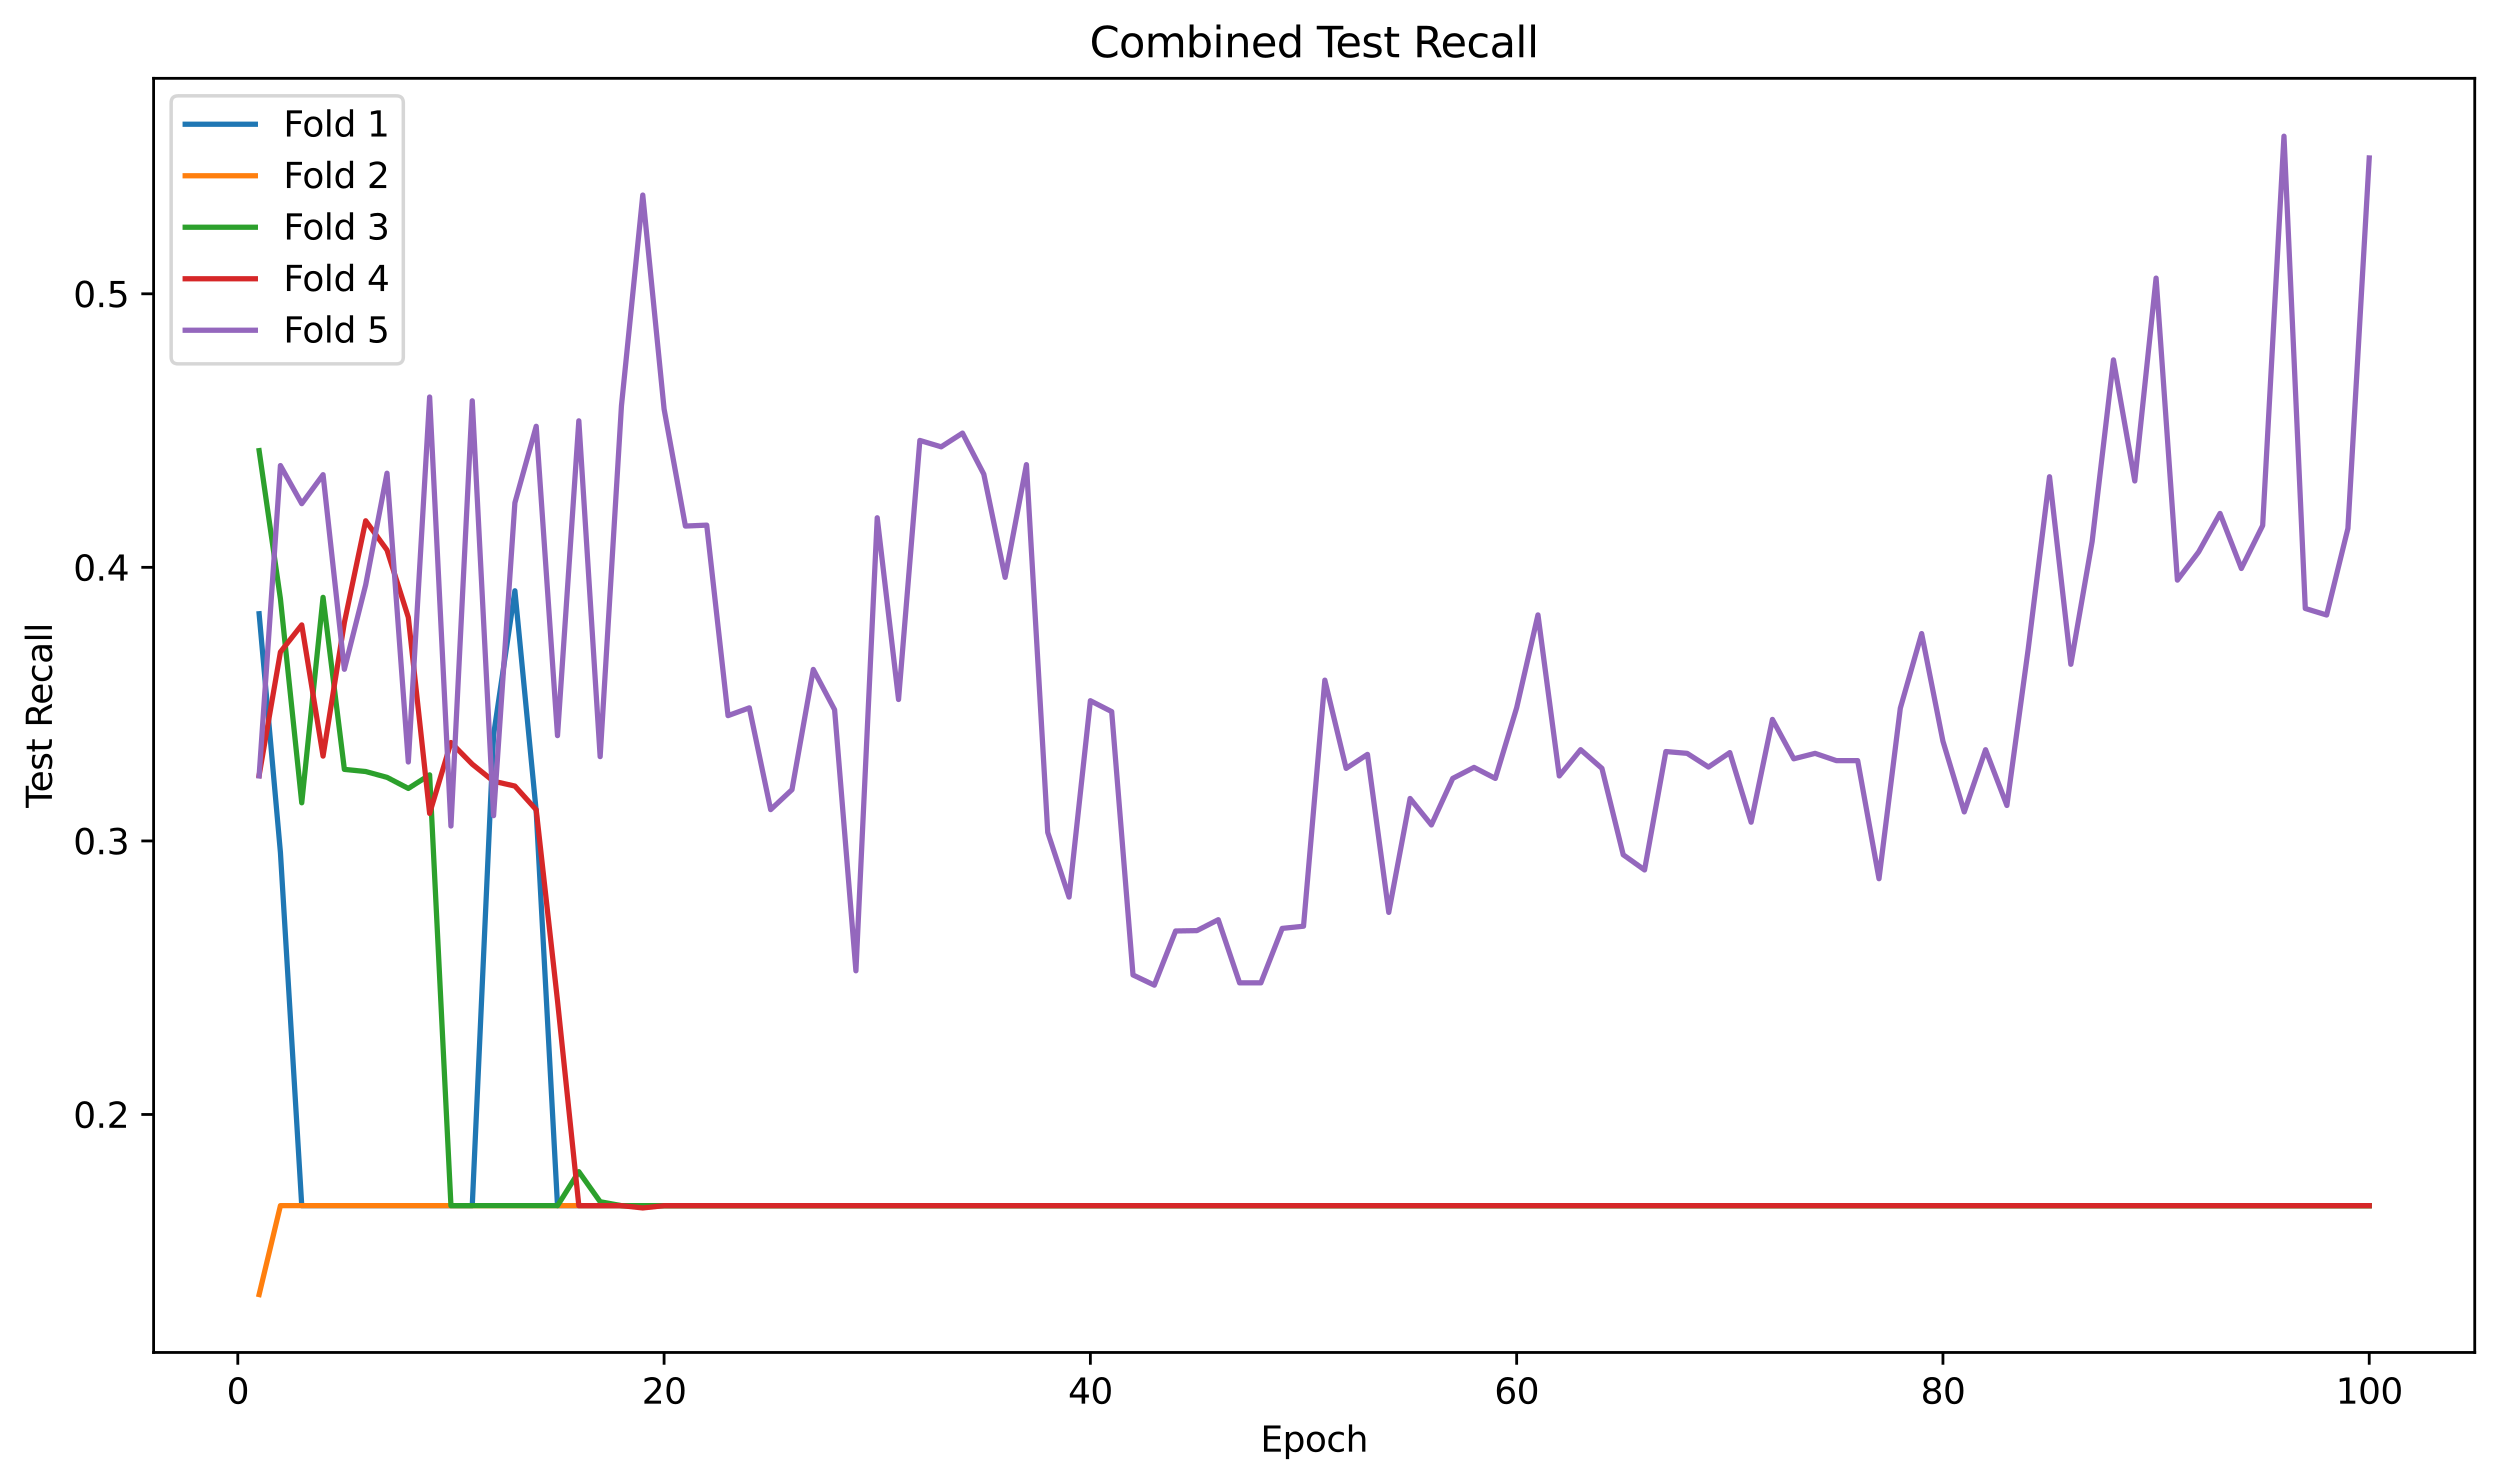 <?xml version="1.0" encoding="utf-8" standalone="no"?>
<!DOCTYPE svg PUBLIC "-//W3C//DTD SVG 1.1//EN"
  "http://www.w3.org/Graphics/SVG/1.1/DTD/svg11.dtd">
<svg xmlns:xlink="http://www.w3.org/1999/xlink" width="712.551pt" height="423.034pt" viewBox="0 0 712.551 423.034" xmlns="http://www.w3.org/2000/svg" version="1.1">
 <defs>
  <style type="text/css">*{stroke-linejoin: round; stroke-linecap: butt}</style>
 </defs>
 <g id="figure_1">
  <g id="patch_1">
   <path d="M 0 423.034 
L 712.551 423.034 
L 712.551 0 
L 0 0 
z
" style="fill: #ffffff"/>
  </g>
  <g id="axes_1">
   <g id="patch_2">
    <path d="M 43.781 385.478 
L 705.351 385.478 
L 705.351 22.318 
L 43.781 22.318 
z
" style="fill: #ffffff"/>
   </g>
   <g id="matplotlib.axis_1">
    <g id="xtick_1">
     <g id="line2d_1">
      <defs>
       <path id="mfbe3217a66" d="M 0 0 
L 0 3.5 
" style="stroke: #000000; stroke-width: 0.8"/>
      </defs>
      <g>
       <use xlink:href="#mfbe3217a66" x="67.778" y="385.478" style="stroke: #000000; stroke-width: 0.8"/>
      </g>
     </g>
     <g id="text_1">
      <!-- 0 -->
      <g transform="translate(64.596 400.077) scale(0.1 -0.1)">
       <defs>
        <path id="DejaVuSans-30" d="M 2034 4250 
Q 1547 4250 1301 3770 
Q 1056 3291 1056 2328 
Q 1056 1369 1301 889 
Q 1547 409 2034 409 
Q 2525 409 2770 889 
Q 3016 1369 3016 2328 
Q 3016 3291 2770 3770 
Q 2525 4250 2034 4250 
z
M 2034 4750 
Q 2819 4750 3233 4129 
Q 3647 3509 3647 2328 
Q 3647 1150 3233 529 
Q 2819 -91 2034 -91 
Q 1250 -91 836 529 
Q 422 1150 422 2328 
Q 422 3509 836 4129 
Q 1250 4750 2034 4750 
z
" transform="scale(0.016)"/>
       </defs>
       <use xlink:href="#DejaVuSans-30"/>
      </g>
     </g>
    </g>
    <g id="xtick_2">
     <g id="line2d_2">
      <g>
       <use xlink:href="#mfbe3217a66" x="189.278" y="385.478" style="stroke: #000000; stroke-width: 0.8"/>
      </g>
     </g>
     <g id="text_2">
      <!-- 20 -->
      <g transform="translate(182.916 400.077) scale(0.1 -0.1)">
       <defs>
        <path id="DejaVuSans-32" d="M 1228 531 
L 3431 531 
L 3431 0 
L 469 0 
L 469 531 
Q 828 903 1448 1529 
Q 2069 2156 2228 2338 
Q 2531 2678 2651 2914 
Q 2772 3150 2772 3378 
Q 2772 3750 2511 3984 
Q 2250 4219 1831 4219 
Q 1534 4219 1204 4116 
Q 875 4013 500 3803 
L 500 4441 
Q 881 4594 1212 4672 
Q 1544 4750 1819 4750 
Q 2544 4750 2975 4387 
Q 3406 4025 3406 3419 
Q 3406 3131 3298 2873 
Q 3191 2616 2906 2266 
Q 2828 2175 2409 1742 
Q 1991 1309 1228 531 
z
" transform="scale(0.016)"/>
       </defs>
       <use xlink:href="#DejaVuSans-32"/>
       <use xlink:href="#DejaVuSans-30" transform="translate(63.623 0)"/>
      </g>
     </g>
    </g>
    <g id="xtick_3">
     <g id="line2d_3">
      <g>
       <use xlink:href="#mfbe3217a66" x="310.779" y="385.478" style="stroke: #000000; stroke-width: 0.8"/>
      </g>
     </g>
     <g id="text_3">
      <!-- 40 -->
      <g transform="translate(304.416 400.077) scale(0.1 -0.1)">
       <defs>
        <path id="DejaVuSans-34" d="M 2419 4116 
L 825 1625 
L 2419 1625 
L 2419 4116 
z
M 2253 4666 
L 3047 4666 
L 3047 1625 
L 3713 1625 
L 3713 1100 
L 3047 1100 
L 3047 0 
L 2419 0 
L 2419 1100 
L 313 1100 
L 313 1709 
L 2253 4666 
z
" transform="scale(0.016)"/>
       </defs>
       <use xlink:href="#DejaVuSans-34"/>
       <use xlink:href="#DejaVuSans-30" transform="translate(63.623 0)"/>
      </g>
     </g>
    </g>
    <g id="xtick_4">
     <g id="line2d_4">
      <g>
       <use xlink:href="#mfbe3217a66" x="432.279" y="385.478" style="stroke: #000000; stroke-width: 0.8"/>
      </g>
     </g>
     <g id="text_4">
      <!-- 60 -->
      <g transform="translate(425.916 400.077) scale(0.1 -0.1)">
       <defs>
        <path id="DejaVuSans-36" d="M 2113 2584 
Q 1688 2584 1439 2293 
Q 1191 2003 1191 1497 
Q 1191 994 1439 701 
Q 1688 409 2113 409 
Q 2538 409 2786 701 
Q 3034 994 3034 1497 
Q 3034 2003 2786 2293 
Q 2538 2584 2113 2584 
z
M 3366 4563 
L 3366 3988 
Q 3128 4100 2886 4159 
Q 2644 4219 2406 4219 
Q 1781 4219 1451 3797 
Q 1122 3375 1075 2522 
Q 1259 2794 1537 2939 
Q 1816 3084 2150 3084 
Q 2853 3084 3261 2657 
Q 3669 2231 3669 1497 
Q 3669 778 3244 343 
Q 2819 -91 2113 -91 
Q 1303 -91 875 529 
Q 447 1150 447 2328 
Q 447 3434 972 4092 
Q 1497 4750 2381 4750 
Q 2619 4750 2861 4703 
Q 3103 4656 3366 4563 
z
" transform="scale(0.016)"/>
       </defs>
       <use xlink:href="#DejaVuSans-36"/>
       <use xlink:href="#DejaVuSans-30" transform="translate(63.623 0)"/>
      </g>
     </g>
    </g>
    <g id="xtick_5">
     <g id="line2d_5">
      <g>
       <use xlink:href="#mfbe3217a66" x="553.779" y="385.478" style="stroke: #000000; stroke-width: 0.8"/>
      </g>
     </g>
     <g id="text_5">
      <!-- 80 -->
      <g transform="translate(547.417 400.077) scale(0.1 -0.1)">
       <defs>
        <path id="DejaVuSans-38" d="M 2034 2216 
Q 1584 2216 1326 1975 
Q 1069 1734 1069 1313 
Q 1069 891 1326 650 
Q 1584 409 2034 409 
Q 2484 409 2743 651 
Q 3003 894 3003 1313 
Q 3003 1734 2745 1975 
Q 2488 2216 2034 2216 
z
M 1403 2484 
Q 997 2584 770 2862 
Q 544 3141 544 3541 
Q 544 4100 942 4425 
Q 1341 4750 2034 4750 
Q 2731 4750 3128 4425 
Q 3525 4100 3525 3541 
Q 3525 3141 3298 2862 
Q 3072 2584 2669 2484 
Q 3125 2378 3379 2068 
Q 3634 1759 3634 1313 
Q 3634 634 3220 271 
Q 2806 -91 2034 -91 
Q 1263 -91 848 271 
Q 434 634 434 1313 
Q 434 1759 690 2068 
Q 947 2378 1403 2484 
z
M 1172 3481 
Q 1172 3119 1398 2916 
Q 1625 2713 2034 2713 
Q 2441 2713 2670 2916 
Q 2900 3119 2900 3481 
Q 2900 3844 2670 4047 
Q 2441 4250 2034 4250 
Q 1625 4250 1398 4047 
Q 1172 3844 1172 3481 
z
" transform="scale(0.016)"/>
       </defs>
       <use xlink:href="#DejaVuSans-38"/>
       <use xlink:href="#DejaVuSans-30" transform="translate(63.623 0)"/>
      </g>
     </g>
    </g>
    <g id="xtick_6">
     <g id="line2d_6">
      <g>
       <use xlink:href="#mfbe3217a66" x="675.28" y="385.478" style="stroke: #000000; stroke-width: 0.8"/>
      </g>
     </g>
     <g id="text_6">
      <!-- 100 -->
      <g transform="translate(665.736 400.077) scale(0.1 -0.1)">
       <defs>
        <path id="DejaVuSans-31" d="M 794 531 
L 1825 531 
L 1825 4091 
L 703 3866 
L 703 4441 
L 1819 4666 
L 2450 4666 
L 2450 531 
L 3481 531 
L 3481 0 
L 794 0 
L 794 531 
z
" transform="scale(0.016)"/>
       </defs>
       <use xlink:href="#DejaVuSans-31"/>
       <use xlink:href="#DejaVuSans-30" transform="translate(63.623 0)"/>
       <use xlink:href="#DejaVuSans-30" transform="translate(127.246 0)"/>
      </g>
     </g>
    </g>
    <g id="text_7">
     <!-- Epoch -->
     <g transform="translate(359.255 413.755) scale(0.1 -0.1)">
      <defs>
       <path id="DejaVuSans-45" d="M 628 4666 
L 3578 4666 
L 3578 4134 
L 1259 4134 
L 1259 2753 
L 3481 2753 
L 3481 2222 
L 1259 2222 
L 1259 531 
L 3634 531 
L 3634 0 
L 628 0 
L 628 4666 
z
" transform="scale(0.016)"/>
       <path id="DejaVuSans-70" d="M 1159 525 
L 1159 -1331 
L 581 -1331 
L 581 3500 
L 1159 3500 
L 1159 2969 
Q 1341 3281 1617 3432 
Q 1894 3584 2278 3584 
Q 2916 3584 3314 3078 
Q 3713 2572 3713 1747 
Q 3713 922 3314 415 
Q 2916 -91 2278 -91 
Q 1894 -91 1617 61 
Q 1341 213 1159 525 
z
M 3116 1747 
Q 3116 2381 2855 2742 
Q 2594 3103 2138 3103 
Q 1681 3103 1420 2742 
Q 1159 2381 1159 1747 
Q 1159 1113 1420 752 
Q 1681 391 2138 391 
Q 2594 391 2855 752 
Q 3116 1113 3116 1747 
z
" transform="scale(0.016)"/>
       <path id="DejaVuSans-6f" d="M 1959 3097 
Q 1497 3097 1228 2736 
Q 959 2375 959 1747 
Q 959 1119 1226 758 
Q 1494 397 1959 397 
Q 2419 397 2687 759 
Q 2956 1122 2956 1747 
Q 2956 2369 2687 2733 
Q 2419 3097 1959 3097 
z
M 1959 3584 
Q 2709 3584 3137 3096 
Q 3566 2609 3566 1747 
Q 3566 888 3137 398 
Q 2709 -91 1959 -91 
Q 1206 -91 779 398 
Q 353 888 353 1747 
Q 353 2609 779 3096 
Q 1206 3584 1959 3584 
z
" transform="scale(0.016)"/>
       <path id="DejaVuSans-63" d="M 3122 3366 
L 3122 2828 
Q 2878 2963 2633 3030 
Q 2388 3097 2138 3097 
Q 1578 3097 1268 2742 
Q 959 2388 959 1747 
Q 959 1106 1268 751 
Q 1578 397 2138 397 
Q 2388 397 2633 464 
Q 2878 531 3122 666 
L 3122 134 
Q 2881 22 2623 -34 
Q 2366 -91 2075 -91 
Q 1284 -91 818 406 
Q 353 903 353 1747 
Q 353 2603 823 3093 
Q 1294 3584 2113 3584 
Q 2378 3584 2631 3529 
Q 2884 3475 3122 3366 
z
" transform="scale(0.016)"/>
       <path id="DejaVuSans-68" d="M 3513 2113 
L 3513 0 
L 2938 0 
L 2938 2094 
Q 2938 2591 2744 2837 
Q 2550 3084 2163 3084 
Q 1697 3084 1428 2787 
Q 1159 2491 1159 1978 
L 1159 0 
L 581 0 
L 581 4863 
L 1159 4863 
L 1159 2956 
Q 1366 3272 1645 3428 
Q 1925 3584 2291 3584 
Q 2894 3584 3203 3211 
Q 3513 2838 3513 2113 
z
" transform="scale(0.016)"/>
      </defs>
      <use xlink:href="#DejaVuSans-45"/>
      <use xlink:href="#DejaVuSans-70" transform="translate(63.184 0)"/>
      <use xlink:href="#DejaVuSans-6f" transform="translate(126.66 0)"/>
      <use xlink:href="#DejaVuSans-63" transform="translate(187.842 0)"/>
      <use xlink:href="#DejaVuSans-68" transform="translate(242.822 0)"/>
     </g>
    </g>
   </g>
   <g id="matplotlib.axis_2">
    <g id="ytick_1">
     <g id="line2d_7">
      <defs>
       <path id="m609d44f91b" d="M 0 0 
L -3.5 0 
" style="stroke: #000000; stroke-width: 0.8"/>
      </defs>
      <g>
       <use xlink:href="#m609d44f91b" x="43.781" y="317.646" style="stroke: #000000; stroke-width: 0.8"/>
      </g>
     </g>
     <g id="text_8">
      <!-- 0.2 -->
      <g transform="translate(20.878 321.445) scale(0.1 -0.1)">
       <defs>
        <path id="DejaVuSans-2e" d="M 684 794 
L 1344 794 
L 1344 0 
L 684 0 
L 684 794 
z
" transform="scale(0.016)"/>
       </defs>
       <use xlink:href="#DejaVuSans-30"/>
       <use xlink:href="#DejaVuSans-2e" transform="translate(63.623 0)"/>
       <use xlink:href="#DejaVuSans-32" transform="translate(95.41 0)"/>
      </g>
     </g>
    </g>
    <g id="ytick_2">
     <g id="line2d_8">
      <g>
       <use xlink:href="#m609d44f91b" x="43.781" y="239.677" style="stroke: #000000; stroke-width: 0.8"/>
      </g>
     </g>
     <g id="text_9">
      <!-- 0.3 -->
      <g transform="translate(20.878 243.476) scale(0.1 -0.1)">
       <defs>
        <path id="DejaVuSans-33" d="M 2597 2516 
Q 3050 2419 3304 2112 
Q 3559 1806 3559 1356 
Q 3559 666 3084 287 
Q 2609 -91 1734 -91 
Q 1441 -91 1130 -33 
Q 819 25 488 141 
L 488 750 
Q 750 597 1062 519 
Q 1375 441 1716 441 
Q 2309 441 2620 675 
Q 2931 909 2931 1356 
Q 2931 1769 2642 2001 
Q 2353 2234 1838 2234 
L 1294 2234 
L 1294 2753 
L 1863 2753 
Q 2328 2753 2575 2939 
Q 2822 3125 2822 3475 
Q 2822 3834 2567 4026 
Q 2313 4219 1838 4219 
Q 1578 4219 1281 4162 
Q 984 4106 628 3988 
L 628 4550 
Q 988 4650 1302 4700 
Q 1616 4750 1894 4750 
Q 2613 4750 3031 4423 
Q 3450 4097 3450 3541 
Q 3450 3153 3228 2886 
Q 3006 2619 2597 2516 
z
" transform="scale(0.016)"/>
       </defs>
       <use xlink:href="#DejaVuSans-30"/>
       <use xlink:href="#DejaVuSans-2e" transform="translate(63.623 0)"/>
       <use xlink:href="#DejaVuSans-33" transform="translate(95.41 0)"/>
      </g>
     </g>
    </g>
    <g id="ytick_3">
     <g id="line2d_9">
      <g>
       <use xlink:href="#m609d44f91b" x="43.781" y="161.708" style="stroke: #000000; stroke-width: 0.8"/>
      </g>
     </g>
     <g id="text_10">
      <!-- 0.4 -->
      <g transform="translate(20.878 165.507) scale(0.1 -0.1)">
       <use xlink:href="#DejaVuSans-30"/>
       <use xlink:href="#DejaVuSans-2e" transform="translate(63.623 0)"/>
       <use xlink:href="#DejaVuSans-34" transform="translate(95.41 0)"/>
      </g>
     </g>
    </g>
    <g id="ytick_4">
     <g id="line2d_10">
      <g>
       <use xlink:href="#m609d44f91b" x="43.781" y="83.739" style="stroke: #000000; stroke-width: 0.8"/>
      </g>
     </g>
     <g id="text_11">
      <!-- 0.5 -->
      <g transform="translate(20.878 87.539) scale(0.1 -0.1)">
       <defs>
        <path id="DejaVuSans-35" d="M 691 4666 
L 3169 4666 
L 3169 4134 
L 1269 4134 
L 1269 2991 
Q 1406 3038 1543 3061 
Q 1681 3084 1819 3084 
Q 2600 3084 3056 2656 
Q 3513 2228 3513 1497 
Q 3513 744 3044 326 
Q 2575 -91 1722 -91 
Q 1428 -91 1123 -41 
Q 819 9 494 109 
L 494 744 
Q 775 591 1075 516 
Q 1375 441 1709 441 
Q 2250 441 2565 725 
Q 2881 1009 2881 1497 
Q 2881 1984 2565 2268 
Q 2250 2553 1709 2553 
Q 1456 2553 1204 2497 
Q 953 2441 691 2322 
L 691 4666 
z
" transform="scale(0.016)"/>
       </defs>
       <use xlink:href="#DejaVuSans-30"/>
       <use xlink:href="#DejaVuSans-2e" transform="translate(63.623 0)"/>
       <use xlink:href="#DejaVuSans-35" transform="translate(95.41 0)"/>
      </g>
     </g>
    </g>
    <g id="text_12">
     <!-- Test Recall -->
     <g transform="translate(14.798 230.25) rotate(-90) scale(0.1 -0.1)">
      <defs>
       <path id="DejaVuSans-54" d="M -19 4666 
L 3928 4666 
L 3928 4134 
L 2272 4134 
L 2272 0 
L 1638 0 
L 1638 4134 
L -19 4134 
L -19 4666 
z
" transform="scale(0.016)"/>
       <path id="DejaVuSans-65" d="M 3597 1894 
L 3597 1613 
L 953 1613 
Q 991 1019 1311 708 
Q 1631 397 2203 397 
Q 2534 397 2845 478 
Q 3156 559 3463 722 
L 3463 178 
Q 3153 47 2828 -22 
Q 2503 -91 2169 -91 
Q 1331 -91 842 396 
Q 353 884 353 1716 
Q 353 2575 817 3079 
Q 1281 3584 2069 3584 
Q 2775 3584 3186 3129 
Q 3597 2675 3597 1894 
z
M 3022 2063 
Q 3016 2534 2758 2815 
Q 2500 3097 2075 3097 
Q 1594 3097 1305 2825 
Q 1016 2553 972 2059 
L 3022 2063 
z
" transform="scale(0.016)"/>
       <path id="DejaVuSans-73" d="M 2834 3397 
L 2834 2853 
Q 2591 2978 2328 3040 
Q 2066 3103 1784 3103 
Q 1356 3103 1142 2972 
Q 928 2841 928 2578 
Q 928 2378 1081 2264 
Q 1234 2150 1697 2047 
L 1894 2003 
Q 2506 1872 2764 1633 
Q 3022 1394 3022 966 
Q 3022 478 2636 193 
Q 2250 -91 1575 -91 
Q 1294 -91 989 -36 
Q 684 19 347 128 
L 347 722 
Q 666 556 975 473 
Q 1284 391 1588 391 
Q 1994 391 2212 530 
Q 2431 669 2431 922 
Q 2431 1156 2273 1281 
Q 2116 1406 1581 1522 
L 1381 1569 
Q 847 1681 609 1914 
Q 372 2147 372 2553 
Q 372 3047 722 3315 
Q 1072 3584 1716 3584 
Q 2034 3584 2315 3537 
Q 2597 3491 2834 3397 
z
" transform="scale(0.016)"/>
       <path id="DejaVuSans-74" d="M 1172 4494 
L 1172 3500 
L 2356 3500 
L 2356 3053 
L 1172 3053 
L 1172 1153 
Q 1172 725 1289 603 
Q 1406 481 1766 481 
L 2356 481 
L 2356 0 
L 1766 0 
Q 1100 0 847 248 
Q 594 497 594 1153 
L 594 3053 
L 172 3053 
L 172 3500 
L 594 3500 
L 594 4494 
L 1172 4494 
z
" transform="scale(0.016)"/>
       <path id="DejaVuSans-20" transform="scale(0.016)"/>
       <path id="DejaVuSans-52" d="M 2841 2188 
Q 3044 2119 3236 1894 
Q 3428 1669 3622 1275 
L 4263 0 
L 3584 0 
L 2988 1197 
Q 2756 1666 2539 1819 
Q 2322 1972 1947 1972 
L 1259 1972 
L 1259 0 
L 628 0 
L 628 4666 
L 2053 4666 
Q 2853 4666 3247 4331 
Q 3641 3997 3641 3322 
Q 3641 2881 3436 2590 
Q 3231 2300 2841 2188 
z
M 1259 4147 
L 1259 2491 
L 2053 2491 
Q 2509 2491 2742 2702 
Q 2975 2913 2975 3322 
Q 2975 3731 2742 3939 
Q 2509 4147 2053 4147 
L 1259 4147 
z
" transform="scale(0.016)"/>
       <path id="DejaVuSans-61" d="M 2194 1759 
Q 1497 1759 1228 1600 
Q 959 1441 959 1056 
Q 959 750 1161 570 
Q 1363 391 1709 391 
Q 2188 391 2477 730 
Q 2766 1069 2766 1631 
L 2766 1759 
L 2194 1759 
z
M 3341 1997 
L 3341 0 
L 2766 0 
L 2766 531 
Q 2569 213 2275 61 
Q 1981 -91 1556 -91 
Q 1019 -91 701 211 
Q 384 513 384 1019 
Q 384 1609 779 1909 
Q 1175 2209 1959 2209 
L 2766 2209 
L 2766 2266 
Q 2766 2663 2505 2880 
Q 2244 3097 1772 3097 
Q 1472 3097 1187 3025 
Q 903 2953 641 2809 
L 641 3341 
Q 956 3463 1253 3523 
Q 1550 3584 1831 3584 
Q 2591 3584 2966 3190 
Q 3341 2797 3341 1997 
z
" transform="scale(0.016)"/>
       <path id="DejaVuSans-6c" d="M 603 4863 
L 1178 4863 
L 1178 0 
L 603 0 
L 603 4863 
z
" transform="scale(0.016)"/>
      </defs>
      <use xlink:href="#DejaVuSans-54"/>
      <use xlink:href="#DejaVuSans-65" transform="translate(44.084 0)"/>
      <use xlink:href="#DejaVuSans-73" transform="translate(105.607 0)"/>
      <use xlink:href="#DejaVuSans-74" transform="translate(157.707 0)"/>
      <use xlink:href="#DejaVuSans-20" transform="translate(196.916 0)"/>
      <use xlink:href="#DejaVuSans-52" transform="translate(228.703 0)"/>
      <use xlink:href="#DejaVuSans-65" transform="translate(293.686 0)"/>
      <use xlink:href="#DejaVuSans-63" transform="translate(355.209 0)"/>
      <use xlink:href="#DejaVuSans-61" transform="translate(410.189 0)"/>
      <use xlink:href="#DejaVuSans-6c" transform="translate(471.469 0)"/>
      <use xlink:href="#DejaVuSans-6c" transform="translate(499.252 0)"/>
     </g>
    </g>
   </g>
   <g id="line2d_11">
    <path d="M 73.853 174.926 
L 79.928 242.998 
L 86.003 343.635 
L 92.078 343.635 
L 98.153 343.635 
L 104.228 343.635 
L 110.303 343.635 
L 116.378 343.635 
L 122.453 343.635 
L 128.528 343.635 
L 134.603 343.635 
L 140.678 209.505 
L 146.753 168.389 
L 152.828 231.254 
L 158.903 343.635 
L 164.978 343.635 
L 171.053 343.635 
L 177.128 343.635 
L 183.203 343.635 
L 189.278 343.635 
L 195.353 343.635 
L 201.428 343.635 
L 207.503 343.635 
L 213.578 343.635 
L 219.653 343.635 
L 225.728 343.635 
L 231.803 343.635 
L 237.878 343.635 
L 243.953 343.635 
L 250.028 343.635 
L 256.103 343.635 
L 262.178 343.635 
L 268.253 343.635 
L 274.328 343.635 
L 280.403 343.635 
L 286.478 343.635 
L 292.553 343.635 
L 298.628 343.635 
L 304.703 343.635 
L 310.779 343.635 
L 316.854 343.635 
L 322.929 343.635 
L 329.004 343.635 
L 335.079 343.635 
L 341.154 343.635 
L 347.229 343.635 
L 353.304 343.635 
L 359.379 343.635 
L 365.454 343.635 
L 371.529 343.635 
L 377.604 343.635 
L 383.679 343.635 
L 389.754 343.635 
L 395.829 343.635 
L 401.904 343.635 
L 407.979 343.635 
L 414.054 343.635 
L 420.129 343.635 
L 426.204 343.635 
L 432.279 343.635 
L 438.354 343.635 
L 444.429 343.635 
L 450.504 343.635 
L 456.579 343.635 
L 462.654 343.635 
L 468.729 343.635 
L 474.804 343.635 
L 480.879 343.635 
L 486.954 343.635 
L 493.029 343.635 
L 499.104 343.635 
L 505.179 343.635 
L 511.254 343.635 
L 517.329 343.635 
L 523.404 343.635 
L 529.479 343.635 
L 535.554 343.635 
L 541.629 343.635 
L 547.704 343.635 
L 553.779 343.635 
L 559.854 343.635 
L 565.929 343.635 
L 572.004 343.635 
L 578.08 343.635 
L 584.155 343.635 
L 590.23 343.635 
L 596.305 343.635 
L 602.38 343.635 
L 608.455 343.635 
L 614.53 343.635 
L 620.605 343.635 
L 626.68 343.635 
L 632.755 343.635 
L 638.83 343.635 
L 644.905 343.635 
L 650.98 343.635 
L 657.055 343.635 
L 663.13 343.635 
L 669.205 343.635 
L 675.28 343.635 
" clip-path="url(#pf55369e576)" style="fill: none; stroke: #1f77b4; stroke-width: 1.5; stroke-linecap: square"/>
   </g>
   <g id="line2d_12">
    <path d="M 73.853 368.971 
L 79.928 343.635 
L 86.003 343.635 
L 92.078 343.635 
L 98.153 343.635 
L 104.228 343.635 
L 110.303 343.635 
L 116.378 343.635 
L 122.453 343.635 
L 128.528 343.635 
L 134.603 343.635 
L 140.678 343.635 
L 146.753 343.635 
L 152.828 343.635 
L 158.903 343.635 
L 164.978 343.635 
L 171.053 343.635 
L 177.128 343.635 
L 183.203 343.635 
L 189.278 343.635 
L 195.353 343.635 
L 201.428 343.635 
L 207.503 343.635 
L 213.578 343.635 
L 219.653 343.635 
L 225.728 343.635 
L 231.803 343.635 
L 237.878 343.635 
L 243.953 343.635 
L 250.028 343.635 
L 256.103 343.635 
L 262.178 343.635 
L 268.253 343.635 
L 274.328 343.635 
L 280.403 343.635 
L 286.478 343.635 
L 292.553 343.635 
L 298.628 343.635 
L 304.703 343.635 
L 310.779 343.635 
L 316.854 343.635 
L 322.929 343.635 
L 329.004 343.635 
L 335.079 343.635 
L 341.154 343.635 
L 347.229 343.635 
L 353.304 343.635 
L 359.379 343.635 
L 365.454 343.635 
L 371.529 343.635 
L 377.604 343.635 
L 383.679 343.635 
L 389.754 343.635 
L 395.829 343.635 
L 401.904 343.635 
L 407.979 343.635 
L 414.054 343.635 
L 420.129 343.635 
L 426.204 343.635 
L 432.279 343.635 
L 438.354 343.635 
L 444.429 343.635 
L 450.504 343.635 
L 456.579 343.635 
L 462.654 343.635 
L 468.729 343.635 
L 474.804 343.635 
L 480.879 343.635 
L 486.954 343.635 
L 493.029 343.635 
L 499.104 343.635 
L 505.179 343.635 
L 511.254 343.635 
L 517.329 343.635 
L 523.404 343.635 
L 529.479 343.635 
L 535.554 343.635 
L 541.629 343.635 
L 547.704 343.635 
L 553.779 343.635 
L 559.854 343.635 
L 565.929 343.635 
L 572.004 343.635 
L 578.08 343.635 
L 584.155 343.635 
L 590.23 343.635 
L 596.305 343.635 
L 602.38 343.635 
L 608.455 343.635 
L 614.53 343.635 
L 620.605 343.635 
L 626.68 343.635 
L 632.755 343.635 
L 638.83 343.635 
L 644.905 343.635 
L 650.98 343.635 
L 657.055 343.635 
L 663.13 343.635 
L 669.205 343.635 
L 675.28 343.635 
" clip-path="url(#pf55369e576)" style="fill: none; stroke: #ff7f0e; stroke-width: 1.5; stroke-linecap: square"/>
   </g>
   <g id="line2d_13">
    <path d="M 73.853 128.439 
L 79.928 170.691 
L 86.003 228.809 
L 92.078 170.263 
L 98.153 219.292 
L 104.228 219.9 
L 110.303 221.561 
L 116.378 224.721 
L 122.453 220.855 
L 128.528 343.635 
L 134.603 343.635 
L 140.678 343.635 
L 146.753 343.635 
L 152.828 343.635 
L 158.903 343.635 
L 164.978 333.952 
L 171.053 342.515 
L 177.128 343.635 
L 183.203 343.635 
L 189.278 343.635 
L 195.353 343.635 
L 201.428 343.635 
L 207.503 343.635 
L 213.578 343.635 
L 219.653 343.635 
L 225.728 343.635 
L 231.803 343.635 
L 237.878 343.635 
L 243.953 343.635 
L 250.028 343.635 
L 256.103 343.635 
L 262.178 343.635 
L 268.253 343.635 
L 274.328 343.635 
L 280.403 343.635 
L 286.478 343.635 
L 292.553 343.635 
L 298.628 343.635 
L 304.703 343.635 
L 310.779 343.635 
L 316.854 343.635 
L 322.929 343.635 
L 329.004 343.635 
L 335.079 343.635 
L 341.154 343.635 
L 347.229 343.635 
L 353.304 343.635 
L 359.379 343.635 
L 365.454 343.635 
L 371.529 343.635 
L 377.604 343.635 
L 383.679 343.635 
L 389.754 343.635 
L 395.829 343.635 
L 401.904 343.635 
L 407.979 343.635 
L 414.054 343.635 
L 420.129 343.635 
L 426.204 343.635 
L 432.279 343.635 
L 438.354 343.635 
L 444.429 343.635 
L 450.504 343.635 
L 456.579 343.635 
L 462.654 343.635 
L 468.729 343.635 
L 474.804 343.635 
L 480.879 343.635 
L 486.954 343.635 
L 493.029 343.635 
L 499.104 343.635 
L 505.179 343.635 
L 511.254 343.635 
L 517.329 343.635 
L 523.404 343.635 
L 529.479 343.635 
L 535.554 343.635 
L 541.629 343.635 
L 547.704 343.635 
L 553.779 343.635 
L 559.854 343.635 
L 565.929 343.635 
L 572.004 343.635 
L 578.08 343.635 
L 584.155 343.635 
L 590.23 343.635 
L 596.305 343.635 
L 602.38 343.635 
L 608.455 343.635 
L 614.53 343.635 
L 620.605 343.635 
L 626.68 343.635 
L 632.755 343.635 
L 638.83 343.635 
L 644.905 343.635 
L 650.98 343.635 
L 657.055 343.635 
L 663.13 343.635 
L 669.205 343.635 
L 675.28 343.635 
" clip-path="url(#pf55369e576)" style="fill: none; stroke: #2ca02c; stroke-width: 1.5; stroke-linecap: square"/>
   </g>
   <g id="line2d_14">
    <path d="M 73.853 221.025 
L 79.928 185.828 
L 86.003 178.116 
L 92.078 215.499 
L 98.153 177.446 
L 104.228 148.436 
L 110.303 156.772 
L 116.378 175.967 
L 122.453 231.842 
L 128.528 211.635 
L 134.603 217.806 
L 140.678 222.677 
L 146.753 224.042 
L 152.828 230.798 
L 158.903 285.286 
L 164.978 343.635 
L 171.053 343.635 
L 177.128 343.635 
L 183.203 344.291 
L 189.278 343.635 
L 195.353 343.635 
L 201.428 343.635 
L 207.503 343.635 
L 213.578 343.635 
L 219.653 343.635 
L 225.728 343.635 
L 231.803 343.635 
L 237.878 343.635 
L 243.953 343.635 
L 250.028 343.635 
L 256.103 343.635 
L 262.178 343.635 
L 268.253 343.635 
L 274.328 343.635 
L 280.403 343.635 
L 286.478 343.635 
L 292.553 343.635 
L 298.628 343.635 
L 304.703 343.635 
L 310.779 343.635 
L 316.854 343.635 
L 322.929 343.635 
L 329.004 343.635 
L 335.079 343.635 
L 341.154 343.635 
L 347.229 343.635 
L 353.304 343.635 
L 359.379 343.635 
L 365.454 343.635 
L 371.529 343.635 
L 377.604 343.635 
L 383.679 343.635 
L 389.754 343.635 
L 395.829 343.635 
L 401.904 343.635 
L 407.979 343.635 
L 414.054 343.635 
L 420.129 343.635 
L 426.204 343.635 
L 432.279 343.635 
L 438.354 343.635 
L 444.429 343.635 
L 450.504 343.635 
L 456.579 343.635 
L 462.654 343.635 
L 468.729 343.635 
L 474.804 343.635 
L 480.879 343.635 
L 486.954 343.635 
L 493.029 343.635 
L 499.104 343.635 
L 505.179 343.635 
L 511.254 343.635 
L 517.329 343.635 
L 523.404 343.635 
L 529.479 343.635 
L 535.554 343.635 
L 541.629 343.635 
L 547.704 343.635 
L 553.779 343.635 
L 559.854 343.635 
L 565.929 343.635 
L 572.004 343.635 
L 578.08 343.635 
L 584.155 343.635 
L 590.23 343.635 
L 596.305 343.635 
L 602.38 343.635 
L 608.455 343.635 
L 614.53 343.635 
L 620.605 343.635 
L 626.68 343.635 
L 632.755 343.635 
L 638.83 343.635 
L 644.905 343.635 
L 650.98 343.635 
L 657.055 343.635 
L 663.13 343.635 
L 669.205 343.635 
L 675.28 343.635 
" clip-path="url(#pf55369e576)" style="fill: none; stroke: #d62728; stroke-width: 1.5; stroke-linecap: square"/>
   </g>
   <g id="line2d_15">
    <path d="M 73.853 221.152 
L 79.928 132.697 
L 86.003 143.556 
L 92.078 135.296 
L 98.153 190.759 
L 104.228 166.685 
L 110.303 134.883 
L 116.378 217.175 
L 122.453 113.161 
L 128.528 235.427 
L 134.603 114.245 
L 140.678 232.476 
L 146.753 143.321 
L 152.828 121.507 
L 158.903 209.666 
L 164.978 119.948 
L 171.053 215.649 
L 177.128 115.666 
L 183.203 55.599 
L 189.278 116.577 
L 195.353 149.937 
L 201.428 149.674 
L 207.503 203.97 
L 213.578 201.751 
L 219.653 230.755 
L 225.728 225.067 
L 231.803 190.807 
L 237.878 202.288 
L 243.953 276.692 
L 250.028 147.58 
L 256.103 199.364 
L 262.178 125.535 
L 268.253 127.353 
L 274.328 123.443 
L 280.403 135.153 
L 286.478 164.553 
L 292.553 132.435 
L 298.628 237.253 
L 304.703 255.681 
L 310.779 199.719 
L 316.854 202.826 
L 322.929 277.885 
L 329.004 280.791 
L 335.079 265.35 
L 341.154 265.241 
L 347.229 262.135 
L 353.304 280.135 
L 359.379 280.135 
L 365.454 264.614 
L 371.529 263.986 
L 377.604 193.86 
L 383.679 219 
L 389.754 215.022 
L 395.829 260.047 
L 401.904 227.581 
L 407.979 235.125 
L 414.054 221.86 
L 420.129 218.728 
L 426.204 221.86 
L 432.279 201.731 
L 438.354 175.267 
L 444.429 221.152 
L 450.504 213.68 
L 456.579 219 
L 462.654 243.627 
L 468.729 247.951 
L 474.804 214.205 
L 480.879 214.723 
L 486.954 218.619 
L 493.029 214.505 
L 499.104 234.342 
L 505.179 205.05 
L 511.254 216.276 
L 517.329 214.723 
L 523.404 216.794 
L 529.479 216.794 
L 535.554 250.445 
L 541.629 201.86 
L 547.704 180.583 
L 553.779 211.273 
L 559.854 231.407 
L 565.929 213.687 
L 572.004 229.569 
L 578.08 184.982 
L 584.155 135.886 
L 590.23 189.332 
L 596.305 154.319 
L 602.38 102.582 
L 608.455 137.084 
L 614.53 79.271 
L 620.605 165.342 
L 626.68 157.279 
L 632.755 146.347 
L 638.83 162.024 
L 644.905 149.78 
L 650.98 38.825 
L 657.055 173.429 
L 663.13 175.289 
L 669.205 150.614 
L 675.28 45.018 
" clip-path="url(#pf55369e576)" style="fill: none; stroke: #9467bd; stroke-width: 1.5; stroke-linecap: square"/>
   </g>
   <g id="patch_3">
    <path d="M 43.781 385.478 
L 43.781 22.318 
" style="fill: none; stroke: #000000; stroke-width: 0.8; stroke-linejoin: miter; stroke-linecap: square"/>
   </g>
   <g id="patch_4">
    <path d="M 705.351 385.478 
L 705.351 22.318 
" style="fill: none; stroke: #000000; stroke-width: 0.8; stroke-linejoin: miter; stroke-linecap: square"/>
   </g>
   <g id="patch_5">
    <path d="M 43.781 385.478 
L 705.351 385.478 
" style="fill: none; stroke: #000000; stroke-width: 0.8; stroke-linejoin: miter; stroke-linecap: square"/>
   </g>
   <g id="patch_6">
    <path d="M 43.781 22.318 
L 705.351 22.318 
" style="fill: none; stroke: #000000; stroke-width: 0.8; stroke-linejoin: miter; stroke-linecap: square"/>
   </g>
   <g id="text_13">
    <!-- Combined Test Recall -->
    <g transform="translate(310.553 16.318) scale(0.12 -0.12)">
     <defs>
      <path id="DejaVuSans-43" d="M 4122 4306 
L 4122 3641 
Q 3803 3938 3442 4084 
Q 3081 4231 2675 4231 
Q 1875 4231 1450 3742 
Q 1025 3253 1025 2328 
Q 1025 1406 1450 917 
Q 1875 428 2675 428 
Q 3081 428 3442 575 
Q 3803 722 4122 1019 
L 4122 359 
Q 3791 134 3420 21 
Q 3050 -91 2638 -91 
Q 1578 -91 968 557 
Q 359 1206 359 2328 
Q 359 3453 968 4101 
Q 1578 4750 2638 4750 
Q 3056 4750 3426 4639 
Q 3797 4528 4122 4306 
z
" transform="scale(0.016)"/>
      <path id="DejaVuSans-6d" d="M 3328 2828 
Q 3544 3216 3844 3400 
Q 4144 3584 4550 3584 
Q 5097 3584 5394 3201 
Q 5691 2819 5691 2113 
L 5691 0 
L 5113 0 
L 5113 2094 
Q 5113 2597 4934 2840 
Q 4756 3084 4391 3084 
Q 3944 3084 3684 2787 
Q 3425 2491 3425 1978 
L 3425 0 
L 2847 0 
L 2847 2094 
Q 2847 2600 2669 2842 
Q 2491 3084 2119 3084 
Q 1678 3084 1418 2786 
Q 1159 2488 1159 1978 
L 1159 0 
L 581 0 
L 581 3500 
L 1159 3500 
L 1159 2956 
Q 1356 3278 1631 3431 
Q 1906 3584 2284 3584 
Q 2666 3584 2933 3390 
Q 3200 3197 3328 2828 
z
" transform="scale(0.016)"/>
      <path id="DejaVuSans-62" d="M 3116 1747 
Q 3116 2381 2855 2742 
Q 2594 3103 2138 3103 
Q 1681 3103 1420 2742 
Q 1159 2381 1159 1747 
Q 1159 1113 1420 752 
Q 1681 391 2138 391 
Q 2594 391 2855 752 
Q 3116 1113 3116 1747 
z
M 1159 2969 
Q 1341 3281 1617 3432 
Q 1894 3584 2278 3584 
Q 2916 3584 3314 3078 
Q 3713 2572 3713 1747 
Q 3713 922 3314 415 
Q 2916 -91 2278 -91 
Q 1894 -91 1617 61 
Q 1341 213 1159 525 
L 1159 0 
L 581 0 
L 581 4863 
L 1159 4863 
L 1159 2969 
z
" transform="scale(0.016)"/>
      <path id="DejaVuSans-69" d="M 603 3500 
L 1178 3500 
L 1178 0 
L 603 0 
L 603 3500 
z
M 603 4863 
L 1178 4863 
L 1178 4134 
L 603 4134 
L 603 4863 
z
" transform="scale(0.016)"/>
      <path id="DejaVuSans-6e" d="M 3513 2113 
L 3513 0 
L 2938 0 
L 2938 2094 
Q 2938 2591 2744 2837 
Q 2550 3084 2163 3084 
Q 1697 3084 1428 2787 
Q 1159 2491 1159 1978 
L 1159 0 
L 581 0 
L 581 3500 
L 1159 3500 
L 1159 2956 
Q 1366 3272 1645 3428 
Q 1925 3584 2291 3584 
Q 2894 3584 3203 3211 
Q 3513 2838 3513 2113 
z
" transform="scale(0.016)"/>
      <path id="DejaVuSans-64" d="M 2906 2969 
L 2906 4863 
L 3481 4863 
L 3481 0 
L 2906 0 
L 2906 525 
Q 2725 213 2448 61 
Q 2172 -91 1784 -91 
Q 1150 -91 751 415 
Q 353 922 353 1747 
Q 353 2572 751 3078 
Q 1150 3584 1784 3584 
Q 2172 3584 2448 3432 
Q 2725 3281 2906 2969 
z
M 947 1747 
Q 947 1113 1208 752 
Q 1469 391 1925 391 
Q 2381 391 2643 752 
Q 2906 1113 2906 1747 
Q 2906 2381 2643 2742 
Q 2381 3103 1925 3103 
Q 1469 3103 1208 2742 
Q 947 2381 947 1747 
z
" transform="scale(0.016)"/>
     </defs>
     <use xlink:href="#DejaVuSans-43"/>
     <use xlink:href="#DejaVuSans-6f" transform="translate(69.824 0)"/>
     <use xlink:href="#DejaVuSans-6d" transform="translate(131.006 0)"/>
     <use xlink:href="#DejaVuSans-62" transform="translate(228.418 0)"/>
     <use xlink:href="#DejaVuSans-69" transform="translate(291.895 0)"/>
     <use xlink:href="#DejaVuSans-6e" transform="translate(319.678 0)"/>
     <use xlink:href="#DejaVuSans-65" transform="translate(383.057 0)"/>
     <use xlink:href="#DejaVuSans-64" transform="translate(444.58 0)"/>
     <use xlink:href="#DejaVuSans-20" transform="translate(508.057 0)"/>
     <use xlink:href="#DejaVuSans-54" transform="translate(539.844 0)"/>
     <use xlink:href="#DejaVuSans-65" transform="translate(583.928 0)"/>
     <use xlink:href="#DejaVuSans-73" transform="translate(645.451 0)"/>
     <use xlink:href="#DejaVuSans-74" transform="translate(697.551 0)"/>
     <use xlink:href="#DejaVuSans-20" transform="translate(736.76 0)"/>
     <use xlink:href="#DejaVuSans-52" transform="translate(768.547 0)"/>
     <use xlink:href="#DejaVuSans-65" transform="translate(833.529 0)"/>
     <use xlink:href="#DejaVuSans-63" transform="translate(895.053 0)"/>
     <use xlink:href="#DejaVuSans-61" transform="translate(950.033 0)"/>
     <use xlink:href="#DejaVuSans-6c" transform="translate(1011.312 0)"/>
     <use xlink:href="#DejaVuSans-6c" transform="translate(1039.096 0)"/>
    </g>
   </g>
   <g id="legend_1">
    <g id="patch_7">
     <path d="M 50.781 103.709 
L 112.956 103.709 
Q 114.956 103.709 114.956 101.709 
L 114.956 29.318 
Q 114.956 27.318 112.956 27.318 
L 50.781 27.318 
Q 48.781 27.318 48.781 29.318 
L 48.781 101.709 
Q 48.781 103.709 50.781 103.709 
z
" style="fill: #ffffff; opacity: 0.8; stroke: #cccccc; stroke-linejoin: miter"/>
    </g>
    <g id="line2d_16">
     <path d="M 52.781 35.417 
L 62.781 35.417 
L 72.781 35.417 
" style="fill: none; stroke: #1f77b4; stroke-width: 1.5; stroke-linecap: square"/>
    </g>
    <g id="text_14">
     <!-- Fold 1 -->
     <g transform="translate(80.781 38.917) scale(0.1 -0.1)">
      <defs>
       <path id="DejaVuSans-46" d="M 628 4666 
L 3309 4666 
L 3309 4134 
L 1259 4134 
L 1259 2759 
L 3109 2759 
L 3109 2228 
L 1259 2228 
L 1259 0 
L 628 0 
L 628 4666 
z
" transform="scale(0.016)"/>
      </defs>
      <use xlink:href="#DejaVuSans-46"/>
      <use xlink:href="#DejaVuSans-6f" transform="translate(53.895 0)"/>
      <use xlink:href="#DejaVuSans-6c" transform="translate(115.076 0)"/>
      <use xlink:href="#DejaVuSans-64" transform="translate(142.859 0)"/>
      <use xlink:href="#DejaVuSans-20" transform="translate(206.336 0)"/>
      <use xlink:href="#DejaVuSans-31" transform="translate(238.123 0)"/>
     </g>
    </g>
    <g id="line2d_17">
     <path d="M 52.781 50.095 
L 62.781 50.095 
L 72.781 50.095 
" style="fill: none; stroke: #ff7f0e; stroke-width: 1.5; stroke-linecap: square"/>
    </g>
    <g id="text_15">
     <!-- Fold 2 -->
     <g transform="translate(80.781 53.595) scale(0.1 -0.1)">
      <use xlink:href="#DejaVuSans-46"/>
      <use xlink:href="#DejaVuSans-6f" transform="translate(53.895 0)"/>
      <use xlink:href="#DejaVuSans-6c" transform="translate(115.076 0)"/>
      <use xlink:href="#DejaVuSans-64" transform="translate(142.859 0)"/>
      <use xlink:href="#DejaVuSans-20" transform="translate(206.336 0)"/>
      <use xlink:href="#DejaVuSans-32" transform="translate(238.123 0)"/>
     </g>
    </g>
    <g id="line2d_18">
     <path d="M 52.781 64.773 
L 62.781 64.773 
L 72.781 64.773 
" style="fill: none; stroke: #2ca02c; stroke-width: 1.5; stroke-linecap: square"/>
    </g>
    <g id="text_16">
     <!-- Fold 3 -->
     <g transform="translate(80.781 68.273) scale(0.1 -0.1)">
      <use xlink:href="#DejaVuSans-46"/>
      <use xlink:href="#DejaVuSans-6f" transform="translate(53.895 0)"/>
      <use xlink:href="#DejaVuSans-6c" transform="translate(115.076 0)"/>
      <use xlink:href="#DejaVuSans-64" transform="translate(142.859 0)"/>
      <use xlink:href="#DejaVuSans-20" transform="translate(206.336 0)"/>
      <use xlink:href="#DejaVuSans-33" transform="translate(238.123 0)"/>
     </g>
    </g>
    <g id="line2d_19">
     <path d="M 52.781 79.451 
L 62.781 79.451 
L 72.781 79.451 
" style="fill: none; stroke: #d62728; stroke-width: 1.5; stroke-linecap: square"/>
    </g>
    <g id="text_17">
     <!-- Fold 4 -->
     <g transform="translate(80.781 82.951) scale(0.1 -0.1)">
      <use xlink:href="#DejaVuSans-46"/>
      <use xlink:href="#DejaVuSans-6f" transform="translate(53.895 0)"/>
      <use xlink:href="#DejaVuSans-6c" transform="translate(115.076 0)"/>
      <use xlink:href="#DejaVuSans-64" transform="translate(142.859 0)"/>
      <use xlink:href="#DejaVuSans-20" transform="translate(206.336 0)"/>
      <use xlink:href="#DejaVuSans-34" transform="translate(238.123 0)"/>
     </g>
    </g>
    <g id="line2d_20">
     <path d="M 52.781 94.129 
L 62.781 94.129 
L 72.781 94.129 
" style="fill: none; stroke: #9467bd; stroke-width: 1.5; stroke-linecap: square"/>
    </g>
    <g id="text_18">
     <!-- Fold 5 -->
     <g transform="translate(80.781 97.629) scale(0.1 -0.1)">
      <use xlink:href="#DejaVuSans-46"/>
      <use xlink:href="#DejaVuSans-6f" transform="translate(53.895 0)"/>
      <use xlink:href="#DejaVuSans-6c" transform="translate(115.076 0)"/>
      <use xlink:href="#DejaVuSans-64" transform="translate(142.859 0)"/>
      <use xlink:href="#DejaVuSans-20" transform="translate(206.336 0)"/>
      <use xlink:href="#DejaVuSans-35" transform="translate(238.123 0)"/>
     </g>
    </g>
   </g>
  </g>
 </g>
 <defs>
  <clipPath id="pf55369e576">
   <rect x="43.781" y="22.318" width="661.57" height="363.16"/>
  </clipPath>
 </defs>
</svg>
